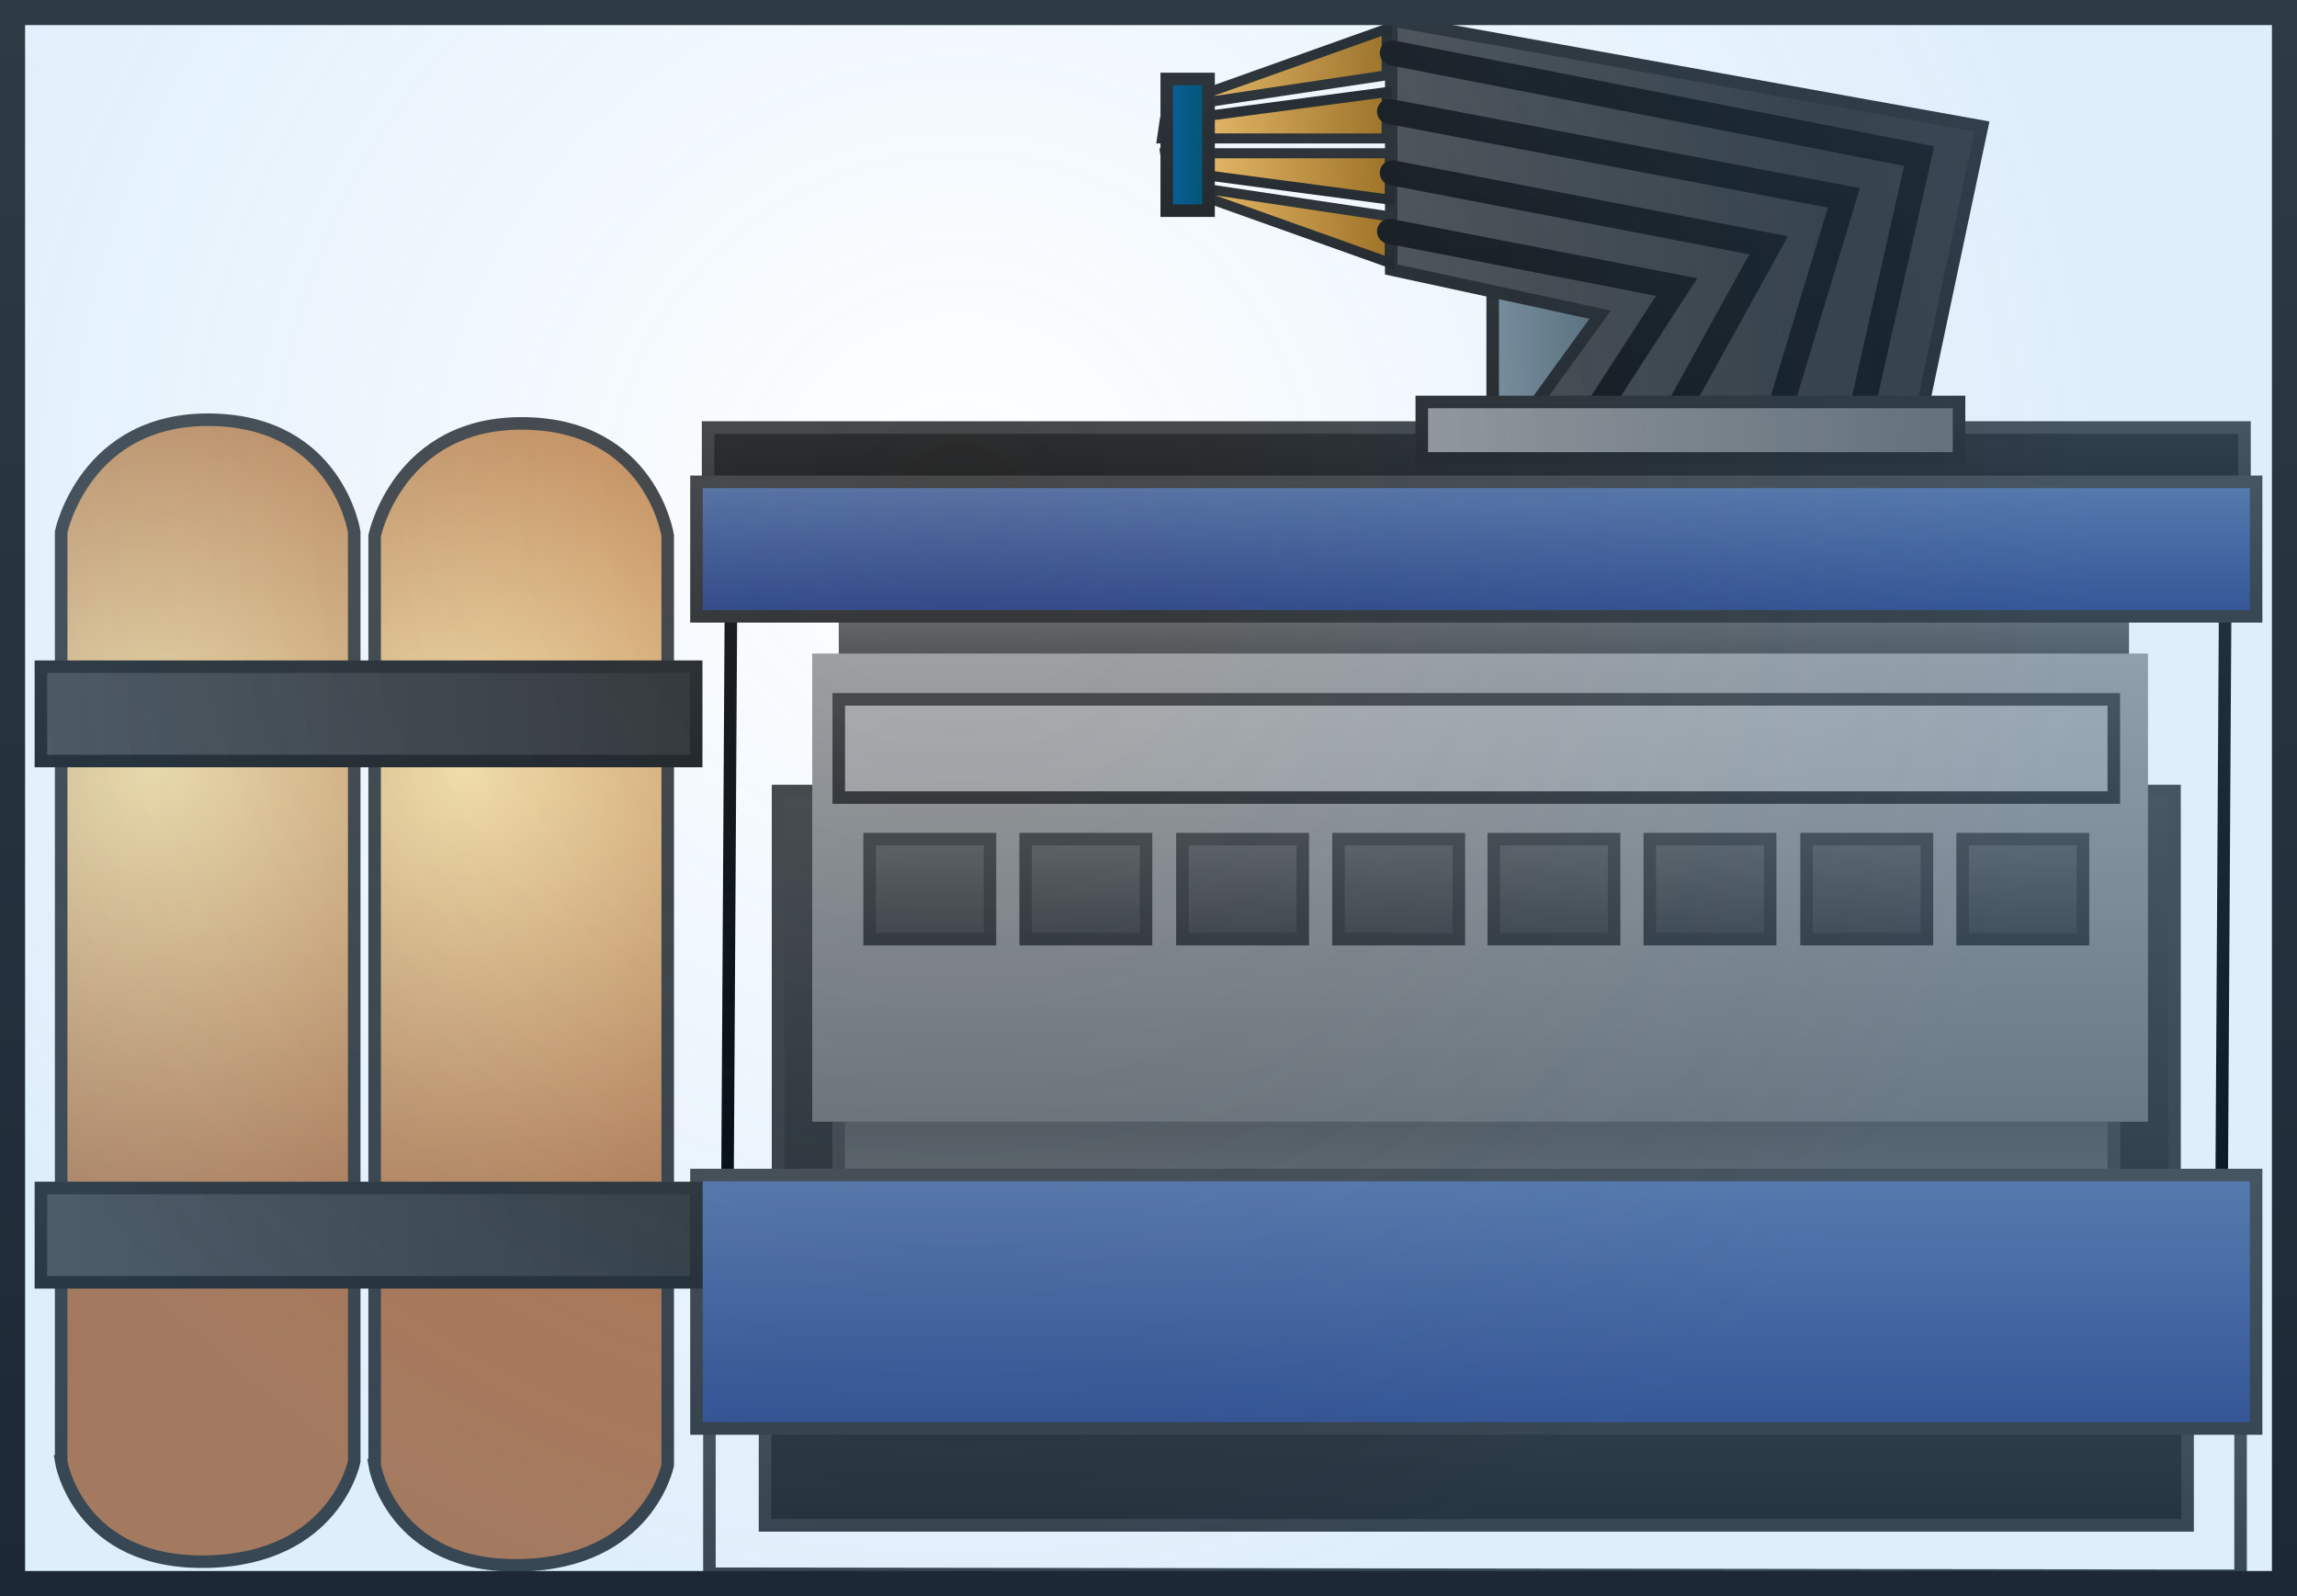 <svg version="1.1" xmlns="http://www.w3.org/2000/svg" xmlns:xlink="http://www.w3.org/1999/xlink" width="91.569" height="63.626" viewBox="0,0,91.569,63.626"><defs><linearGradient x1="253.72" y1="161.909" x2="259.276" y2="161.909" gradientUnits="userSpaceOnUse" id="color-1"><stop offset="0" stop-color="#7d8c96"/><stop offset="1" stop-color="#526369"/></linearGradient><linearGradient x1="256.498" y1="158.909" x2="256.498" y2="164.909" gradientUnits="userSpaceOnUse" id="color-2"><stop offset="0" stop-color="#2c2c2c"/><stop offset="1" stop-color="#232323"/></linearGradient><linearGradient x1="253.069" y1="205.334" x2="253.069" y2="211.005" gradientUnits="userSpaceOnUse" id="color-3"><stop offset="0" stop-color="#464646"/><stop offset="1" stop-color="#353535"/></linearGradient><linearGradient x1="223.284" y1="172.952" x2="223.284" y2="195.038" gradientUnits="userSpaceOnUse" id="color-4"><stop offset="0" stop-color="#191919"/><stop offset="1" stop-color="#000000"/></linearGradient><linearGradient x1="282.85" y1="172.952" x2="282.85" y2="195.038" gradientUnits="userSpaceOnUse" id="color-5"><stop offset="0" stop-color="#191919"/><stop offset="1" stop-color="#000000"/></linearGradient><linearGradient x1="253.067" y1="165.229" x2="253.067" y2="168.735" gradientUnits="userSpaceOnUse" id="color-6"><stop offset="0" stop-color="#2c2c2c"/><stop offset="1" stop-color="#1f1f1f"/></linearGradient><linearGradient x1="253.067" y1="165.229" x2="253.067" y2="168.735" gradientUnits="userSpaceOnUse" id="color-7"><stop offset="0" stop-color="#464646"/><stop offset="1" stop-color="#353535"/></linearGradient><linearGradient x1="253.067" y1="203.276" x2="253.067" y2="208.994" gradientUnits="userSpaceOnUse" id="color-8"><stop offset="0" stop-color="#2c2c2c"/><stop offset="1" stop-color="#1f1f1f"/></linearGradient><linearGradient x1="253.067" y1="203.276" x2="253.067" y2="208.994" gradientUnits="userSpaceOnUse" id="color-9"><stop offset="0" stop-color="#464646"/><stop offset="1" stop-color="#353535"/></linearGradient><linearGradient x1="226.442" y1="179.72" x2="226.442" y2="198.515" gradientUnits="userSpaceOnUse" id="color-10"><stop offset="0" stop-color="#494949"/><stop offset="1" stop-color="#272727"/></linearGradient><linearGradient x1="226.442" y1="179.72" x2="226.442" y2="198.515" gradientUnits="userSpaceOnUse" id="color-11"><stop offset="0" stop-color="#464646"/><stop offset="1" stop-color="#353535"/></linearGradient><linearGradient x1="279.692" y1="179.72" x2="279.692" y2="198.515" gradientUnits="userSpaceOnUse" id="color-12"><stop offset="0" stop-color="#494949"/><stop offset="1" stop-color="#272727"/></linearGradient><linearGradient x1="279.692" y1="179.72" x2="279.692" y2="198.515" gradientUnits="userSpaceOnUse" id="color-13"><stop offset="0" stop-color="#464646"/><stop offset="1" stop-color="#353535"/></linearGradient><linearGradient x1="253.37" y1="172.281" x2="253.37" y2="175.283" gradientUnits="userSpaceOnUse" id="color-14"><stop offset="0" stop-color="#6b6b6b"/><stop offset="1" stop-color="#494949"/></linearGradient><linearGradient x1="253.067" y1="192.381" x2="253.067" y2="203.133" gradientUnits="userSpaceOnUse" id="color-15"><stop offset="0" stop-color="#535353"/><stop offset="1" stop-color="#848484"/></linearGradient><linearGradient x1="253.067" y1="192.381" x2="253.067" y2="203.133" gradientUnits="userSpaceOnUse" id="color-16"><stop offset="0" stop-color="#464646"/><stop offset="1" stop-color="#353535"/></linearGradient><linearGradient x1="253.218" y1="174.238" x2="253.218" y2="192.903" gradientUnits="userSpaceOnUse" id="color-17"><stop offset="0" stop-color="#a0a0a0"/><stop offset="1" stop-color="#717171"/></linearGradient><linearGradient x1="253.067" y1="176.066" x2="253.067" y2="179.981" gradientUnits="userSpaceOnUse" id="color-18"><stop offset="0" stop-color="#ababab"/><stop offset="1" stop-color="#a3a3a3"/></linearGradient><linearGradient x1="253.067" y1="176.066" x2="253.067" y2="179.981" gradientUnits="userSpaceOnUse" id="color-19"><stop offset="0" stop-color="#464646"/><stop offset="1" stop-color="#353535"/></linearGradient><linearGradient x1="268.633" y1="181.638" x2="268.633" y2="185.625" gradientUnits="userSpaceOnUse" id="color-20"><stop offset="0" stop-color="#5f5f5f"/><stop offset="1" stop-color="#404040"/></linearGradient><linearGradient x1="268.633" y1="181.638" x2="268.633" y2="185.625" gradientUnits="userSpaceOnUse" id="color-21"><stop offset="0" stop-color="#464646"/><stop offset="1" stop-color="#353535"/></linearGradient><linearGradient x1="274.853" y1="181.638" x2="274.853" y2="185.625" gradientUnits="userSpaceOnUse" id="color-22"><stop offset="0" stop-color="#5f5f5f"/><stop offset="1" stop-color="#404040"/></linearGradient><linearGradient x1="274.853" y1="181.638" x2="274.853" y2="185.625" gradientUnits="userSpaceOnUse" id="color-23"><stop offset="0" stop-color="#464646"/><stop offset="1" stop-color="#353535"/></linearGradient><linearGradient x1="256.162" y1="181.638" x2="256.162" y2="185.625" gradientUnits="userSpaceOnUse" id="color-24"><stop offset="0" stop-color="#5f5f5f"/><stop offset="1" stop-color="#404040"/></linearGradient><linearGradient x1="256.162" y1="181.638" x2="256.162" y2="185.625" gradientUnits="userSpaceOnUse" id="color-25"><stop offset="0" stop-color="#464646"/><stop offset="1" stop-color="#353535"/></linearGradient><linearGradient x1="262.383" y1="181.638" x2="262.383" y2="185.625" gradientUnits="userSpaceOnUse" id="color-26"><stop offset="0" stop-color="#5f5f5f"/><stop offset="1" stop-color="#404040"/></linearGradient><linearGradient x1="262.383" y1="181.638" x2="262.383" y2="185.625" gradientUnits="userSpaceOnUse" id="color-27"><stop offset="0" stop-color="#464646"/><stop offset="1" stop-color="#353535"/></linearGradient><linearGradient x1="243.752" y1="181.638" x2="243.752" y2="185.625" gradientUnits="userSpaceOnUse" id="color-28"><stop offset="0" stop-color="#5f5f5f"/><stop offset="1" stop-color="#404040"/></linearGradient><linearGradient x1="243.752" y1="181.638" x2="243.752" y2="185.625" gradientUnits="userSpaceOnUse" id="color-29"><stop offset="0" stop-color="#464646"/><stop offset="1" stop-color="#353535"/></linearGradient><linearGradient x1="249.972" y1="181.638" x2="249.972" y2="185.625" gradientUnits="userSpaceOnUse" id="color-30"><stop offset="0" stop-color="#5f5f5f"/><stop offset="1" stop-color="#404040"/></linearGradient><linearGradient x1="249.972" y1="181.638" x2="249.972" y2="185.625" gradientUnits="userSpaceOnUse" id="color-31"><stop offset="0" stop-color="#464646"/><stop offset="1" stop-color="#353535"/></linearGradient><linearGradient x1="231.282" y1="181.638" x2="231.282" y2="185.625" gradientUnits="userSpaceOnUse" id="color-32"><stop offset="0" stop-color="#5f5f5f"/><stop offset="1" stop-color="#404040"/></linearGradient><linearGradient x1="231.282" y1="181.638" x2="231.282" y2="185.625" gradientUnits="userSpaceOnUse" id="color-33"><stop offset="0" stop-color="#464646"/><stop offset="1" stop-color="#353535"/></linearGradient><linearGradient x1="237.502" y1="181.638" x2="237.502" y2="185.625" gradientUnits="userSpaceOnUse" id="color-34"><stop offset="0" stop-color="#5f5f5f"/><stop offset="1" stop-color="#404040"/></linearGradient><linearGradient x1="237.502" y1="181.638" x2="237.502" y2="185.625" gradientUnits="userSpaceOnUse" id="color-35"><stop offset="0" stop-color="#464646"/><stop offset="1" stop-color="#353535"/></linearGradient><linearGradient x1="253.067" y1="167.395" x2="253.067" y2="172.756" gradientUnits="userSpaceOnUse" id="color-36"><stop offset="0" stop-color="#5a74a3"/><stop offset="1" stop-color="#314785"/></linearGradient><linearGradient x1="253.067" y1="167.395" x2="253.067" y2="172.756" gradientUnits="userSpaceOnUse" id="color-37"><stop offset="0" stop-color="#464646"/><stop offset="1" stop-color="#353535"/></linearGradient><linearGradient x1="253.067" y1="195.027" x2="253.067" y2="205.132" gradientUnits="userSpaceOnUse" id="color-38"><stop offset="0" stop-color="#5a74a3"/><stop offset="1" stop-color="#314785"/></linearGradient><linearGradient x1="253.067" y1="195.027" x2="253.067" y2="205.132" gradientUnits="userSpaceOnUse" id="color-39"><stop offset="0" stop-color="#464646"/><stop offset="1" stop-color="#353535"/></linearGradient><radialGradient cx="212.758" cy="178.961" r="19.93" gradientUnits="userSpaceOnUse" id="color-40"><stop offset="0" stop-color="#ffe2a3"/><stop offset="1" stop-color="#b87344"/></radialGradient><linearGradient x1="214.992" y1="169.538" x2="214.992" y2="206.592" gradientUnits="userSpaceOnUse" id="color-41"><stop offset="0" stop-color="#464646"/><stop offset="1" stop-color="#353535"/></linearGradient><radialGradient cx="200.261" cy="178.816" r="19.93" gradientUnits="userSpaceOnUse" id="color-42"><stop offset="0" stop-color="#ffe2a3"/><stop offset="1" stop-color="#b87344"/></radialGradient><linearGradient x1="202.495" y1="169.392" x2="202.495" y2="206.446" gradientUnits="userSpaceOnUse" id="color-43"><stop offset="0" stop-color="#464646"/><stop offset="1" stop-color="#353535"/></linearGradient><linearGradient x1="195.846" y1="176.644" x2="221.969" y2="176.644" gradientUnits="userSpaceOnUse" id="color-44"><stop offset="0" stop-color="#4f4f4f"/><stop offset="1" stop-color="#353535"/></linearGradient><linearGradient x1="208.908" y1="174.764" x2="208.908" y2="178.524" gradientUnits="userSpaceOnUse" id="color-45"><stop offset="0" stop-color="#2c2c2c"/><stop offset="1" stop-color="#232323"/></linearGradient><linearGradient x1="195.846" y1="197.423" x2="221.969" y2="197.423" gradientUnits="userSpaceOnUse" id="color-46"><stop offset="0" stop-color="#4f4f4f"/><stop offset="1" stop-color="#353535"/></linearGradient><linearGradient x1="208.908" y1="195.543" x2="208.908" y2="199.304" gradientUnits="userSpaceOnUse" id="color-47"><stop offset="0" stop-color="#2c2c2c"/><stop offset="1" stop-color="#232323"/></linearGradient><linearGradient x1="249.676" y1="159.236" x2="266.893" y2="159.236" gradientUnits="userSpaceOnUse" id="color-48"><stop offset="0" stop-color="#4f4f4f"/><stop offset="1" stop-color="#353535"/></linearGradient><linearGradient x1="258.284" y1="153.076" x2="258.284" y2="165.396" gradientUnits="userSpaceOnUse" id="color-49"><stop offset="0" stop-color="#2c2c2c"/><stop offset="1" stop-color="#232323"/></linearGradient><linearGradient x1="240.663" y1="157.74" x2="249.616" y2="157.74" gradientUnits="userSpaceOnUse" id="color-50"><stop offset="0" stop-color="#ffca6e"/><stop offset="1" stop-color="#a66f18"/></linearGradient><linearGradient x1="245.14" y1="156.816" x2="245.14" y2="158.664" gradientUnits="userSpaceOnUse" id="color-51"><stop offset="0" stop-color="#2c2c2c"/><stop offset="1" stop-color="#232323"/></linearGradient><linearGradient x1="240.663" y1="155.22" x2="249.616" y2="155.22" gradientUnits="userSpaceOnUse" id="color-52"><stop offset="0" stop-color="#ffca6e"/><stop offset="1" stop-color="#a66f18"/></linearGradient><linearGradient x1="245.14" y1="154.297" x2="245.14" y2="156.144" gradientUnits="userSpaceOnUse" id="color-53"><stop offset="0" stop-color="#2c2c2c"/><stop offset="1" stop-color="#232323"/></linearGradient><linearGradient x1="240.54" y1="150.263" x2="249.493" y2="150.263" gradientUnits="userSpaceOnUse" id="color-54"><stop offset="0" stop-color="#ffca6e"/><stop offset="1" stop-color="#a66f18"/></linearGradient><linearGradient x1="245.016" y1="151.186" x2="245.016" y2="149.339" gradientUnits="userSpaceOnUse" id="color-55"><stop offset="0" stop-color="#2c2c2c"/><stop offset="1" stop-color="#232323"/></linearGradient><linearGradient x1="240.54" y1="152.782" x2="249.493" y2="152.782" gradientUnits="userSpaceOnUse" id="color-56"><stop offset="0" stop-color="#ffca6e"/><stop offset="1" stop-color="#a66f18"/></linearGradient><linearGradient x1="245.016" y1="153.706" x2="245.016" y2="151.858" gradientUnits="userSpaceOnUse" id="color-57"><stop offset="0" stop-color="#2c2c2c"/><stop offset="1" stop-color="#232323"/></linearGradient><linearGradient x1="255.72" y1="157.409" x2="255.72" y2="165.631" gradientUnits="userSpaceOnUse" id="color-58"><stop offset="0" stop-color="#171717"/><stop offset="1" stop-color="#111111"/></linearGradient><linearGradient x1="257.22" y1="155.076" x2="257.22" y2="165.965" gradientUnits="userSpaceOnUse" id="color-59"><stop offset="0" stop-color="#171717"/><stop offset="1" stop-color="#111111"/></linearGradient><linearGradient x1="258.664" y1="152.631" x2="258.664" y2="165.631" gradientUnits="userSpaceOnUse" id="color-60"><stop offset="0" stop-color="#171717"/><stop offset="1" stop-color="#111111"/></linearGradient><linearGradient x1="260.22" y1="150.298" x2="260.22" y2="165.742" gradientUnits="userSpaceOnUse" id="color-61"><stop offset="0" stop-color="#171717"/><stop offset="1" stop-color="#111111"/></linearGradient><linearGradient x1="250.894" y1="165.335" x2="272.31" y2="165.335" gradientUnits="userSpaceOnUse" id="color-62"><stop offset="0" stop-color="#979797"/><stop offset="1" stop-color="#696969"/></linearGradient><linearGradient x1="261.602" y1="164.21" x2="261.602" y2="166.46" gradientUnits="userSpaceOnUse" id="color-63"><stop offset="0" stop-color="#2c2c2c"/><stop offset="1" stop-color="#232323"/></linearGradient><linearGradient x1="240.727" y1="153.96" x2="242.394" y2="153.96" gradientUnits="userSpaceOnUse" id="color-64"><stop offset="0" stop-color="#045c96"/><stop offset="1" stop-color="#004e69"/></linearGradient><linearGradient x1="241.56" y1="151.335" x2="241.56" y2="156.585" gradientUnits="userSpaceOnUse" id="color-65"><stop offset="0" stop-color="#2c2c2c"/><stop offset="1" stop-color="#232323"/></linearGradient><radialGradient cx="232.5" cy="168.364" r="45.285" gradientUnits="userSpaceOnUse" id="color-66"><stop offset="0" stop-color="#429ee9" stop-opacity="0"/><stop offset="1" stop-color="#429ee9" stop-opacity="0.172"/></radialGradient><linearGradient x1="240" y1="148.687" x2="240" y2="211.313" gradientUnits="userSpaceOnUse" id="color-67"><stop offset="0" stop-color="#2d3b45"/><stop offset="1" stop-color="#1d2836"/></linearGradient></defs><g transform="translate(-194.215,-148.187)"><g data-paper-data="{&quot;isPaintingLayer&quot;:true}" fill-rule="nonzero" stroke-linejoin="miter" stroke-miterlimit="10" stroke-dasharray="" stroke-dashoffset="0" style="mix-blend-mode: normal"><path d="M253.72,164.909v-6h5.556v6z" fill="url(#color-1)" stroke="url(#color-2)" stroke-width="0.5" stroke-linecap="butt"/><path d="M283.535,205.334v5.671l-61.039,-0.082v-5.589" fill="none" stroke="url(#color-3)" stroke-width="0.5" stroke-linecap="round"/><path d="M223.35,172.952l-0.132,22.087" fill="none" stroke="url(#color-4)" stroke-width="0.5" stroke-linecap="round"/><path d="M282.784,195.038l0.132,-22.087" fill="none" stroke="url(#color-5)" stroke-width="0.5" stroke-linecap="round"/><path d="M222.444,168.735v-3.506h61.246v3.506z" fill="url(#color-6)" stroke="url(#color-7)" stroke-width="0.5" stroke-linecap="butt"/><path d="M224.713,208.994v-5.718h56.709v5.718z" fill="url(#color-8)" stroke="url(#color-9)" stroke-width="0.5" stroke-linecap="butt"/><path d="M225.232,198.515v-18.795h2.42v18.795z" fill="url(#color-10)" stroke="url(#color-11)" stroke-width="0.5" stroke-linecap="butt"/><path d="M278.482,198.515v-18.795h2.42v18.795z" fill="url(#color-12)" stroke="url(#color-13)" stroke-width="0.5" stroke-linecap="butt"/><path d="M227.652,175.283v-3.002h51.435v3.002z" fill="url(#color-14)" stroke="none" stroke-width="0.5" stroke-linecap="butt"/><path d="M227.652,203.133v-10.752h50.829v10.752z" fill="url(#color-15)" stroke="url(#color-16)" stroke-width="0.5" stroke-linecap="butt"/><path d="M226.594,192.903v-18.664h53.25v18.664z" fill="url(#color-17)" stroke="none" stroke-width="0.5" stroke-linecap="butt"/><path d="M227.652,179.981v-3.916h50.829v3.916z" fill="url(#color-18)" stroke="url(#color-19)" stroke-width="0.5" stroke-linecap="butt"/><path d="M266.233,185.625v-3.987h4.798v3.987z" fill="url(#color-20)" stroke="url(#color-21)" stroke-width="0.5" stroke-linecap="butt"/><path d="M272.454,185.625v-3.987h4.798v3.987z" fill="url(#color-22)" stroke="url(#color-23)" stroke-width="0.5" stroke-linecap="butt"/><path d="M253.763,185.625v-3.987h4.798v3.987z" fill="url(#color-24)" stroke="url(#color-25)" stroke-width="0.5" stroke-linecap="butt"/><path d="M259.983,185.625v-3.987h4.798v3.987z" fill="url(#color-26)" stroke="url(#color-27)" stroke-width="0.5" stroke-linecap="butt"/><path d="M241.352,185.625v-3.987h4.798v3.987z" fill="url(#color-28)" stroke="url(#color-29)" stroke-width="0.5" stroke-linecap="butt"/><path d="M247.573,185.625v-3.987h4.798v3.987z" fill="url(#color-30)" stroke="url(#color-31)" stroke-width="0.5" stroke-linecap="butt"/><path d="M228.882,185.625v-3.987h4.798v3.987z" fill="url(#color-32)" stroke="url(#color-33)" stroke-width="0.5" stroke-linecap="butt"/><path d="M235.103,185.625v-3.987h4.798v3.987z" fill="url(#color-34)" stroke="url(#color-35)" stroke-width="0.5" stroke-linecap="butt"/><path d="M221.98,172.756v-5.362h62.173v5.362z" fill="url(#color-36)" stroke="url(#color-37)" stroke-width="0.5" stroke-linecap="butt"/><path d="M221.98,205.132v-10.104h62.173v10.104z" fill="url(#color-38)" stroke="url(#color-39)" stroke-width="0.5" stroke-linecap="butt"/><path d="M209.15,206.592v-37.054c0,0 0.948,-4.57 6.013,-4.472c5.013,0.097 5.67,4.472 5.67,4.472v37.054c0,0 -0.764,3.875 -5.842,3.993c-5.178,0.121 -5.842,-3.993 -5.842,-3.993z" fill="url(#color-40)" stroke="url(#color-41)" stroke-width="0.5" stroke-linecap="butt"/><path d="M196.653,206.446v-37.054c0,0 0.948,-4.571 6.013,-4.472c5.013,0.097 5.67,4.472 5.67,4.472v37.054c0,0 -0.764,3.875 -5.842,3.993c-5.178,0.121 -5.842,-3.993 -5.842,-3.993z" fill="url(#color-42)" stroke="url(#color-43)" stroke-width="0.5" stroke-linecap="butt"/><path d="M195.846,178.524v-3.76h26.123v3.76z" fill="url(#color-44)" stroke="url(#color-45)" stroke-width="0.5" stroke-linecap="butt"/><path d="M195.846,199.304v-3.76h26.123v3.76z" fill="url(#color-46)" stroke="url(#color-47)" stroke-width="0.5" stroke-linecap="butt"/><path d="M254.62,165.396l3.385,-4.663l-8.329,-1.805l0.001,-9.933l23.549,4.235l-2.573,12.166z" fill="url(#color-48)" stroke="url(#color-49)" stroke-width="0.5" stroke-linecap="butt"/><path d="M240.663,155.473l8.953,1.343v1.848z" fill="url(#color-50)" stroke="url(#color-51)" stroke-width="0.4" stroke-linecap="butt"/><path d="M240.763,154.969l-0.099,-0.672h8.953v1.848z" fill="url(#color-52)" stroke="url(#color-53)" stroke-width="0.4" stroke-linecap="butt"/><path d="M249.493,149.339v1.848l-8.953,1.343z" data-paper-data="{&quot;index&quot;:null}" fill="url(#color-54)" stroke="url(#color-55)" stroke-width="0.4" stroke-linecap="butt"/><path d="M249.493,151.858v1.848h-8.953l0.099,-0.672z" data-paper-data="{&quot;index&quot;:null}" fill="url(#color-56)" stroke="url(#color-57)" stroke-width="0.4" stroke-linecap="butt"/><path d="M249.609,157.409l11.444,2.222l-3.889,6" fill="none" stroke="url(#color-58)" stroke-width="1" stroke-linecap="round"/><path d="M249.72,155.076l15,2.889l-4.111,7.444" fill="none" stroke="url(#color-59)" stroke-width="1" stroke-linecap="round"/><path d="M249.609,152.631l18.111,3.444l-2.889,9.556" fill="none" stroke="url(#color-60)" stroke-width="1" stroke-linecap="round"/><path d="M249.72,150.298l21,4.111l-2.556,11.333" fill="none" stroke="url(#color-61)" stroke-width="1" stroke-linecap="round"/><path d="M250.894,166.46v-2.25h21.417v2.25z" fill="url(#color-62)" stroke="url(#color-63)" stroke-width="0.5" stroke-linecap="butt"/><path d="M240.727,156.585v-5.25h1.667v5.25z" fill="url(#color-64)" stroke="url(#color-65)" stroke-width="0.5" stroke-linecap="butt"/><path d="M194.715,211.313v-62.626h90.569v62.626z" fill="url(#color-66)" stroke="url(#color-67)" stroke-width="1" stroke-linecap="butt"/></g></g></svg>